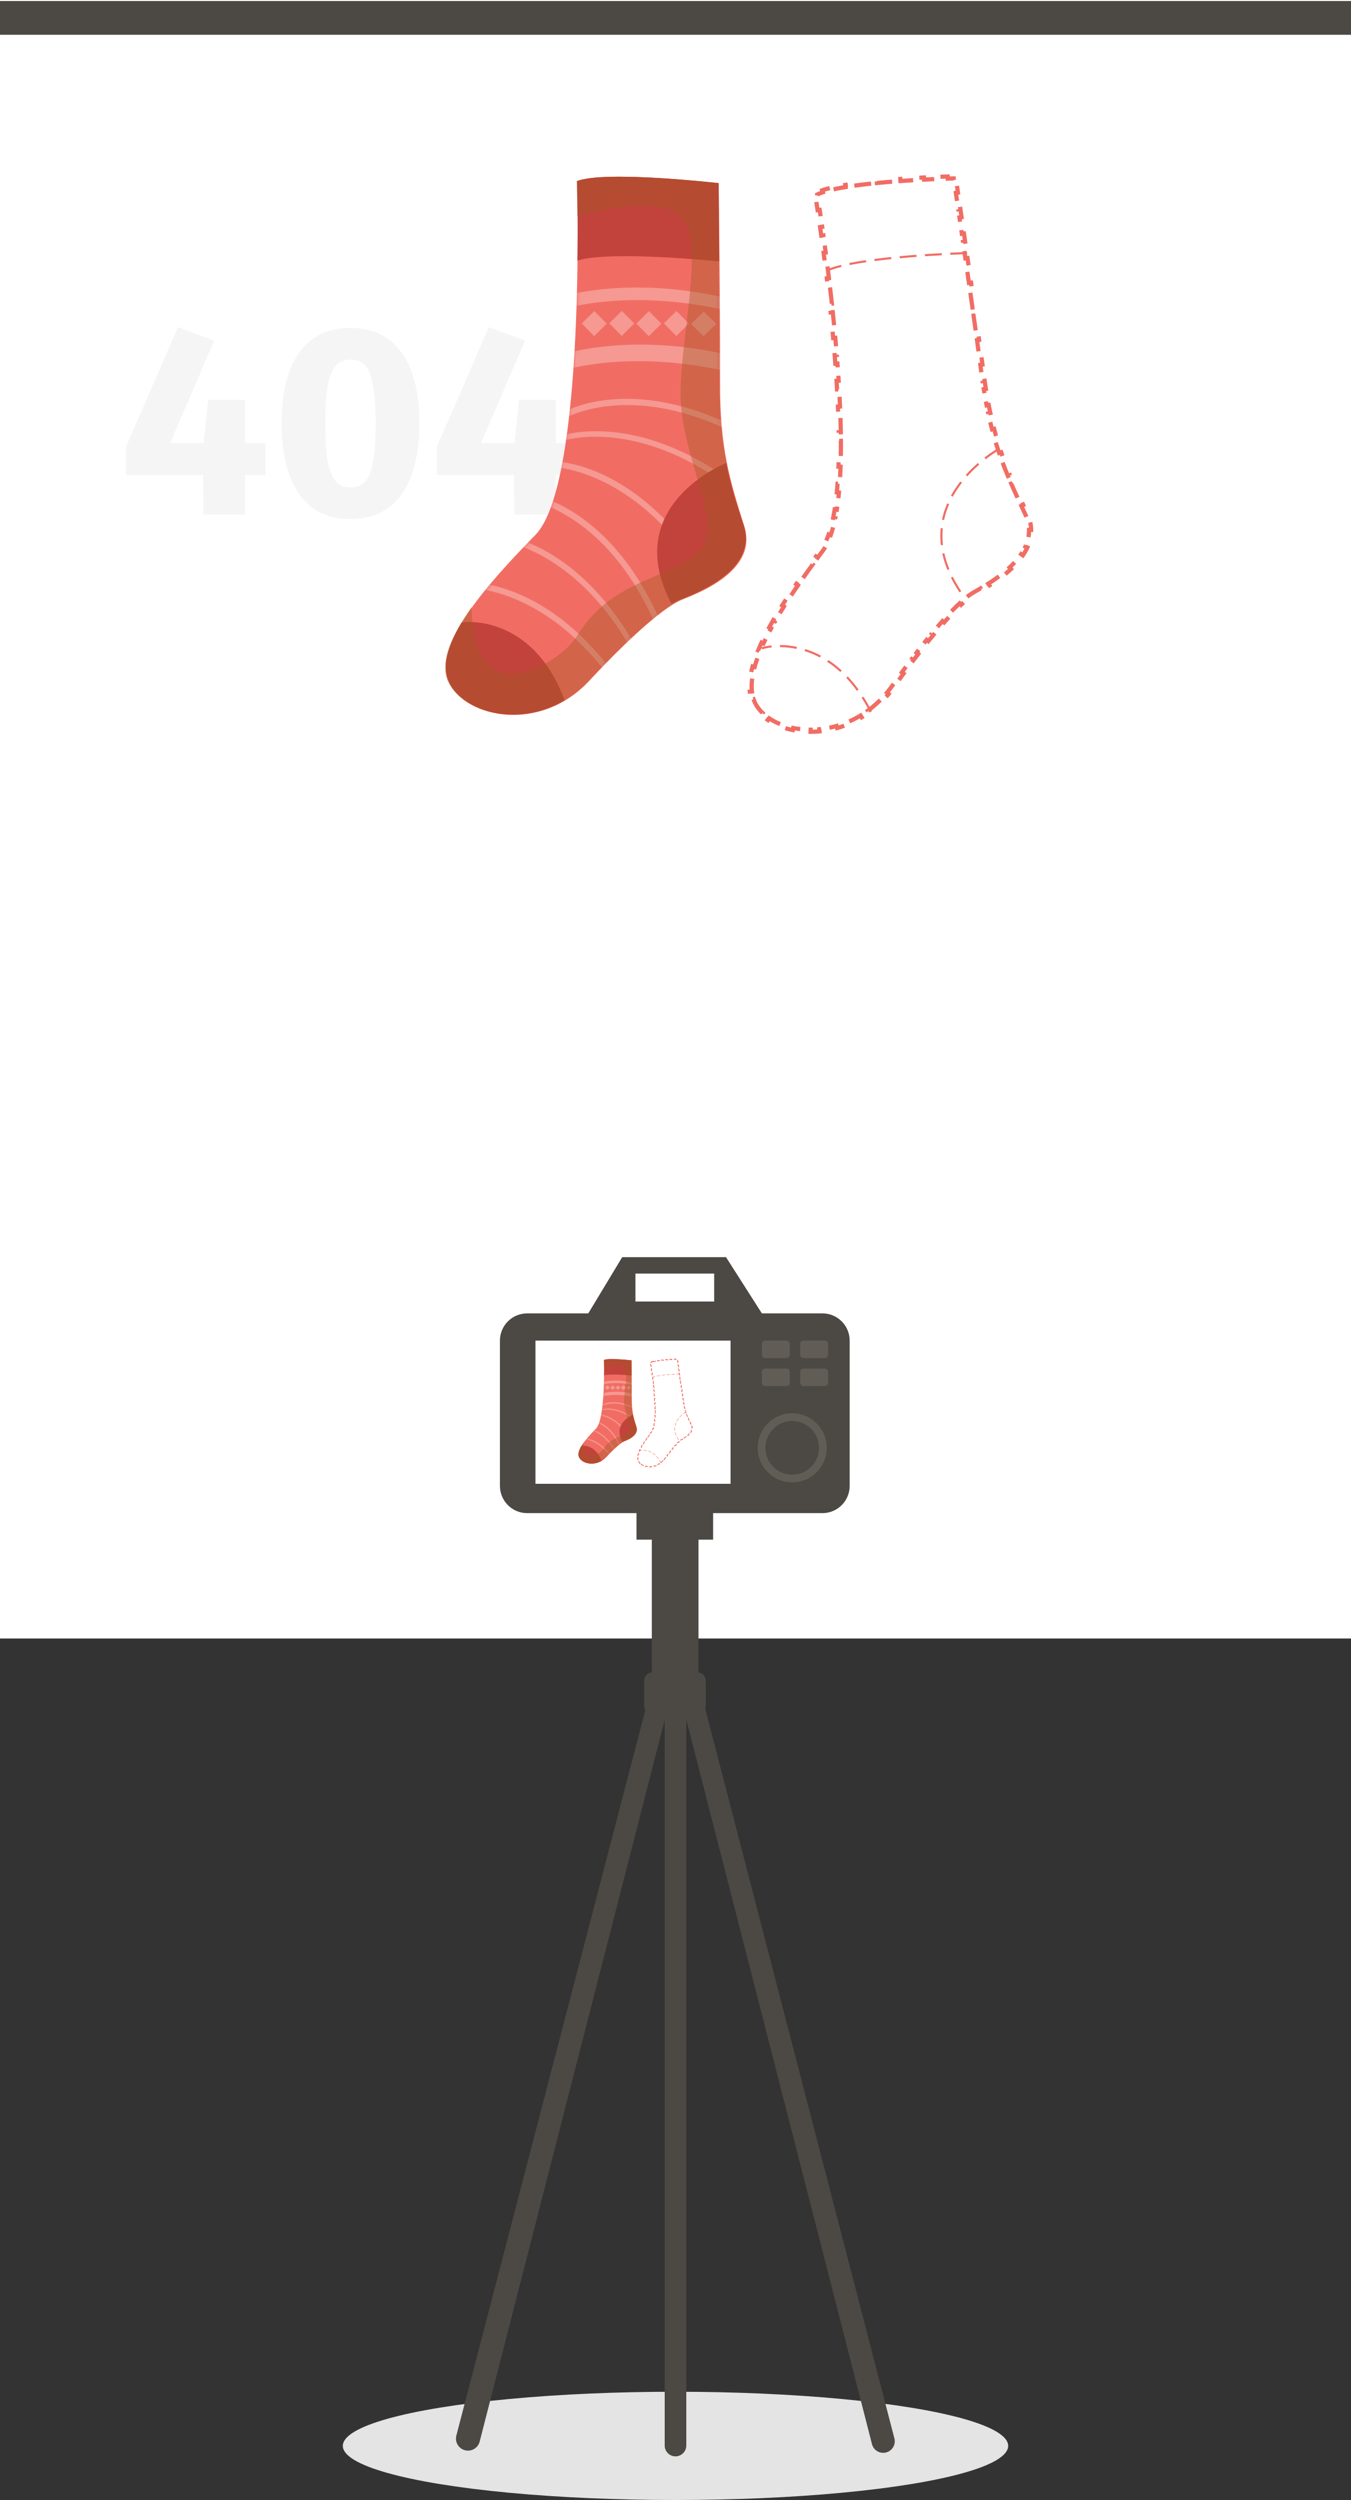 <svg xmlns="http://www.w3.org/2000/svg" width="320" height="592" fill="none"><rect width="100%" height="100%" fill="#333333" stroke="none"/><ellipse cx="160" cy="579.183" fill="#E5E4E4" rx="78.801" ry="12.817"/><path fill="#fff" d="M320 0H0v388h320V0z"/><path fill="#4C4944" d="M320 .238H0v8h320v-8zM210.099 580.677a2.74 2.74 0 0 0 1.747-3.274l-49.288-190.068h-5.116l-49.35 189.408a2.852 2.852 0 1 0 5.523 1.427l43.827-170.906v171.841a2.558 2.558 0 1 0 5.116 0V407.181l43.981 171.59a2.74 2.74 0 0 0 3.56 1.906z"/><path fill="#4C4944" d="M165.446 360.294h-11.057v45.316h11.057v-45.316z"/><path fill="#4C4944" d="M167.179 403.956c0 1.075-.908 1.985-1.981 1.985h-10.644c-1.073 0-1.981-.91-1.981-1.985v-5.954c0-1.075.908-1.985 1.981-1.985h10.644c1.073 0 1.981.91 1.981 1.985v5.954zm1.732-45.978h-18.153v6.616h18.153v-6.616z"/><path fill="#4C4944" d="M201.257 351.859c0 3.556-2.888 6.45-6.436 6.45h-69.972c-3.548 0-6.436-2.894-6.436-6.45v-34.4c0-3.556 2.888-6.45 6.436-6.45h69.972c3.548 0 6.436 2.894 6.436 6.45v34.4z"/><path fill="#4C4944" d="M171.965 297.695h-24.59l-8.581 14.223h42.247l-9.076-14.223zm-2.806 10.502h-18.648v-6.615h18.648v6.615z"/><path fill="#fff" d="M173.037 317.459h-46.208v33.904h46.208v-33.904z"/><path fill="#F16D64" d="M143.064 322.037s.407 13.907-1.921 16.281c-2.328 2.374-4.768 5.158-3.972 6.796.796 1.638 4.207 2.328 6.456-.085 2.248-2.414 3.604-3.448 4.204-3.706.6-.258 3.623-1.292 2.923-3.427-.673-2.13-1.123-3.608-1.109-6.637.014-3.029-.064-9.129-.064-9.129s-5.233-.598-6.517-.093z"/><mask id="a" width="14" height="26" x="137" y="321" maskUnits="userSpaceOnUse"><path fill="#5FA7A4" d="M143.064 322.037s.407 13.907-1.921 16.281c-2.328 2.374-4.768 5.158-3.972 6.796.796 1.638 4.207 2.328 6.456-.085 2.248-2.414 3.604-3.448 4.204-3.706.6-.258 3.623-1.292 2.923-3.427-.673-2.13-1.123-3.608-1.109-6.637.014-3.029-.064-9.129-.064-9.129s-5.233-.598-6.517-.093z"/></mask><g mask="url(#a)"><path fill="#fff" fill-opacity=".3" fill-rule="evenodd" d="M150.346 327.956c-.008.055-.071.103-.126.096l-.028-.004c-4.761-1.157-7.93-.087-7.962-.063-.059.021-.139-.018-.159-.078-.02-.059-.023-.456.036-.476.032-.024 3.264-1.143 8.105.053.055.008.145.388.134.472zm-.082 2.906c.055.007.186-.541.193-.597.012-.083-.036-.147-.092-.154-4.841-1.196-8.073-.078-8.104-.054-.06.021-.099.1-.078.16a1.7 1.7 0 0 1 .019.182c.014.176.033.41.072.397.031-.025 3.2-1.095 7.962.062l.028.004zm.411 2.803c-.027-.003-.031.024-.031.024-.036.052-.119.041-.147.037-4.778-2.491-7.825-.865-7.856-.841-.087.016-.143.009-.191-.054-.016-.088-.008-.143.055-.191.122-.069 3.172-1.722 8.11.847.079.039.096.126.06.178zm-3.871 8.765l-.028-.004c-.059.02-.138-.019-.135-.047-2.182-4.97-5.573-5.601-5.6-5.605-.084-.011-.132-.074-.12-.158.011-.083.074-.131.157-.12.139.019 3.558.654 5.804 5.774a.136.136 0 0 1-.078.16zm-1.096 1.21c-.004.028-.032.024-.032.024-.059.021-.111-.015-.127-.102-2.635-4.632-6.013-4.985-6.132-4.997l-.003-.001c-.087.017-.135-.046-.124-.13-.017-.087.046-.135.13-.124.142-.009 3.606.292 6.342 5.139.02.06.009.143-.054.191zm-.833 1.559c.014.002.022-.004.029-.01.008-.006.016-.012.03-.01a.136.136 0 0 0 .026-.195c-3.2-4.542-6.686-4.478-6.828-4.469-.056-.007-.122.069-.13.124-.011.084.068.123.124.13l.009.001c.204.003 3.56.054 6.609 4.355.048.063.075.067.131.074zm5.179-9.239l.031-.024c.035-.052.019-.139-.033-.174-4.344-3.085-7.505-2.09-7.896-1.967l-.036.01a.136.136 0 0 0-.078.16c.021.059.1.098.159.078.032-.024 3.275-1.226 7.682 1.922.08.039.139.019.171-.005zm-1.513 3.661c-.008.006-.016.012-.03.01-.055-.008-.111-.015-.131-.075-3.023-4.3-6.378-4.374-6.577-4.378l-.009-.001c-.056-.007-.135-.046-.124-.13.008-.055.074-.131.13-.124.142-.009 3.6-.077 6.797 4.493a.136.136 0 0 1-.026.195c-.014-.002-.022.004-.03.01z" clip-rule="evenodd"/></g><path fill="#C2433B" d="M143.063 322.037c1.284-.505 6.517.093 6.517.093s.007 1.615.021 3.6c0 0-5.018-.512-6.524-.037.033-2.12-.014-3.656-.014-3.656zm-.576 23.885c-2.122 1.269-4.654.557-5.313-.836-.354-.728-.056-1.679.567-2.727.007-.056 3.256-.464 4.746 3.563z"/><path fill="#fff" fill-opacity=".3" d="M148.881 329.172l.586-.571-.574-.56-.586.572.574.559zm-1.247-1.162l-.575.576.573.577.575-.576-.573-.577zm-1.265.01l-.576.576.574.576.575-.575-.573-.577zm-1.249-.013l-.576.575.574.577.576-.575-.574-.577zm-1.265.009l-.576.574.573.577.576-.575-.573-.576z"/><path fill="#C2433B" d="M149.928 335.008c.181.96.457 1.847.801 2.857.672 2.13-2.323 3.168-2.923 3.426a2.148 2.148 0 0 0-.395.202c-2.408-4.548 2.517-6.485 2.517-6.485z"/><path fill="#A25921" d="M137.143 345.11c-.443-.91.119-2.136 1.064-3.481.064 5.164 4.153 2.519 4.85 1.339 1.562-2.563 4.018-2.541 5.55-3.834 1.338-1.121-.727-4.234-.78-7.187-.035-2.667 1.089-6.792.113-8.142-.948-1.347-4.869-.152-4.869-.152a47.778 47.778 0 0 0-.035-1.62c1.283-.505 6.516.093 6.516.093s.055 6.069.064 9.129c-.014 3.029.436 4.507 1.109 6.637.673 2.131-2.323 3.169-2.923 3.427-.6.258-1.955 1.292-4.204 3.706-2.245 2.385-5.656 1.695-6.455.085z" opacity=".4" style="mix-blend-mode:multiply"/><path stroke="#F16D64" stroke-dasharray="0.78 0.39" stroke-width=".194" d="M154.693 322.357a4.883 4.883 0 0 0-.349.101l.031.092a2.14 2.14 0 0 0-.257.103l.005.03.045.286-.096.015.06.388.096-.014.115.783-.097.014c.018.124.037.255.055.391l.097-.013c.034.245.07.508.106.788l-.096.012.051.389.096-.012.098.787-.097.011.047.391.096-.012c.03.257.06.519.089.788l-.096.01.041.391.097-.01c.027.259.054.522.079.788l-.097.009.037.394.097-.009c.024.26.047.523.068.788l-.097.008.031.394.097-.008c.02.263.039.526.056.789l-.097.006.024.395.097-.006c.015.265.028.529.039.791l-.097.004.016.395.097-.004c.009.267.016.532.02.793l-.097.001c.002.132.004.263.004.393h.097c.002.269 0 .534-.005.793l-.097-.002a24.66 24.66 0 0 1-.011.395l.097.004c-.009.271-.023.536-.041.791l-.097-.007c-.01.134-.021.266-.033.395l.097.009c-.027.277-.06.541-.099.79l-.096-.015a8.915 8.915 0 0 1-.07.385l.095.02a5.855 5.855 0 0 1-.209.778l-.091-.032a3.663 3.663 0 0 1-.151.364l.087.043c-.064.13-.134.248-.211.351l-.233.314-.078-.058-.231.316.078.057c-.153.211-.305.423-.454.635l-.08-.055-.223.321.08.055a27.16 27.16 0 0 0-.434.649l-.082-.053-.21.329.082.052c-.141.224-.276.447-.403.667l-.084-.048c-.066.114-.129.228-.191.341l.086.046c-.128.236-.245.467-.35.694l-.088-.041a8.352 8.352 0 0 0-.157.359l.089.037a6.457 6.457 0 0 0-.252.728l-.094-.026c-.036.13-.065.257-.088.381l.096.018c-.049.27-.063.522-.038.751l-.097.01c.014.134.041.261.082.382l.092-.031c.04.117.093.226.16.328.071.106.155.206.251.299l-.068.07c.096.094.203.18.32.259l.055-.081c.209.141.451.257.717.344l-.03.092c.128.042.261.077.398.105l.02-.096c.253.052.522.079.799.078v.097c.136 0 .273-.007.412-.02l-.009-.097c.261-.025.526-.074.792-.15l.026.094c.131-.038.261-.081.391-.131l-.035-.09c.245-.095.488-.212.724-.355l.051.083c.116-.07.23-.146.343-.228l-.057-.078c.211-.154.415-.33.609-.529l.07.068a5.12 5.12 0 0 0 .275-.307l-.075-.062a5.15 5.15 0 0 0 .247-.322l.218-.307.079.057.22-.305-.078-.057c.154-.212.303-.413.447-.604l.078.059.227-.299-.077-.059c.162-.211.317-.407.465-.591l.076.061c.081-.101.16-.198.238-.291l-.075-.062c.174-.21.337-.4.49-.573l.073.065c.087-.098.171-.191.252-.277l-.071-.066c.197-.212.375-.391.534-.538l.066.071c.102-.095.196-.177.282-.247l-.061-.075a2.694 2.694 0 0 1 .476-.321l.2-.115.049.084c.107-.063.228-.136.357-.218l-.052-.082c.212-.135.444-.295.672-.478l.061.076a5.35 5.35 0 0 0 .315-.273l-.066-.071c.199-.188.383-.393.531-.613l.081.054c.079-.117.148-.238.205-.363l-.089-.041c.11-.241.172-.497.167-.766l.097-.002a1.776 1.776 0 0 0-.057-.413l-.094.024a1.988 1.988 0 0 0-.139-.373v-.001l-.16-.34.088-.042a86.824 86.824 0 0 1-.159-.34l-.088.04c-.108-.232-.211-.46-.31-.686l.089-.039c-.05-.116-.1-.231-.148-.346l-.089.038a18.002 18.002 0 0 1-.277-.703l.091-.034a14.591 14.591 0 0 1-.126-.354l-.092.032c-.08-.233-.156-.472-.227-.722l.093-.026a14.541 14.541 0 0 1-.099-.363l-.094.025c-.062-.235-.12-.479-.175-.735l.095-.021c-.026-.12-.051-.242-.075-.368l-.096.018a20.92 20.92 0 0 1-.13-.743l.095-.015-.056-.371-.096.013c-.017-.122-.035-.247-.051-.374l-.05-.375.097-.013a51.4 51.4 0 0 1-.051-.377l-.096.013-.103-.754.096-.014-.052-.377-.097.014a220.14 220.14 0 0 0-.105-.754l.096-.014-.053-.376-.096.013-.107-.753.096-.014-.054-.376-.096.013-.108-.753.096-.014-.054-.376-.097.014-.109-.753.096-.014-.054-.377-.097.014-.11-.754.096-.014-.054-.375-.097.014-.11-.753.096-.014-.056-.378-.096.015-.041-.277-.002-.012h-.009l-.267.008-.003-.097c-.103.003-.224.007-.362.013l.004.097c-.21.008-.456.019-.727.033l-.005-.097-.363.019.005.097c-.231.014-.475.029-.725.047l-.007-.097-.362.027.007.097c-.239.019-.482.04-.723.064l-.009-.097-.363.038.011.097a19.77 19.77 0 0 0-.718.091l-.014-.096c-.123.017-.244.036-.361.055l.017.096a9.939 9.939 0 0 0-.706.143l-.024-.094z"/><path stroke="#F16D64" stroke-dasharray="0.78 0.39" stroke-width=".097" d="M161.013 325.346s-5.042.148-6.473.816m2.045 20.294c-1.943-3.798-5.02-2.968-5.021-2.912m10.918-9.187s-4.632 2.563-1.652 6.758"/><path fill="#615D56" d="M187.642 351.032c4.512 0 8.169-3.665 8.169-8.186 0-4.522-3.657-8.187-8.169-8.187-4.511 0-8.169 3.665-8.169 8.187 0 4.521 3.658 8.186 8.169 8.186z"/><path fill="#4C4944" d="M187.642 349.213c3.509 0 6.354-2.851 6.354-6.367 0-3.517-2.845-6.368-6.354-6.368s-6.353 2.851-6.353 6.368c0 3.516 2.844 6.367 6.353 6.367z"/><path fill="#615D56" d="M187.065 320.767c0 .496-.331.827-.826.827h-4.95c-.496 0-.826-.331-.826-.827v-2.481c0-.496.33-.827.826-.827h4.95c.495 0 .826.331.826.827v2.481zm0 6.615c0 .496-.331.827-.826.827h-4.95c-.496 0-.826-.331-.826-.827v-2.481c0-.496.33-.827.826-.827h4.95c.495 0 .826.331.826.827v2.481zm9.076-6.615c0 .496-.33.827-.825.827h-4.951c-.495 0-.825-.331-.825-.827v-2.481c0-.496.33-.827.825-.827h4.951c.495 0 .825.331.825.827v2.481zm0 6.615c0 .496-.33.827-.825.827h-4.951c-.495 0-.825-.331-.825-.827v-2.481c0-.496.33-.827.825-.827h4.951c.495 0 .825.331.825.827v2.481z"/><path fill="#B5BAB6" fill-opacity=".15" d="M58.028 112.475v9.344h-9.856l-.064-9.344h-18.24v-6.72l12.288-28.288 8.576 3.2L40.3 104.923h7.936l1.088-10.24h8.704v10.24h4.864v7.552h-4.864zm24.987-34.816c5.291 0 9.323 1.941 12.096 5.824 2.816 3.882 4.224 9.472 4.224 16.768 0 7.253-1.408 12.842-4.224 16.768-2.773 3.925-6.805 5.888-12.096 5.888-5.29 0-9.344-1.963-12.16-5.888-2.773-3.926-4.16-9.515-4.16-16.768 0-7.296 1.387-12.886 4.16-16.768 2.816-3.883 6.87-5.824 12.16-5.824zm0 7.488c-1.45 0-2.602.47-3.456 1.408-.853.938-1.493 2.496-1.92 4.672-.384 2.176-.576 5.184-.576 9.024 0 3.84.192 6.869.576 9.088.427 2.176 1.067 3.733 1.92 4.672.854.938 2.006 1.408 3.456 1.408 1.451 0 2.603-.448 3.456-1.344.854-.939 1.472-2.496 1.856-4.672.427-2.219.64-5.27.64-9.152 0-3.883-.213-6.912-.64-9.088-.384-2.219-1.002-3.776-1.856-4.672-.853-.896-2.005-1.344-3.456-1.344zm48.638 27.328v9.344h-9.856l-.064-9.344h-18.24v-6.72l12.288-28.288 8.576 3.2-10.432 24.256h7.936l1.088-10.24h8.704v10.24h4.864v7.552h-4.864z"/><path fill="#F16D64" d="M136.692 42.893s2.096 71.568-9.885 83.788c-11.982 12.22-24.539 26.548-20.444 34.976 4.096 8.429 21.652 11.981 33.224-.44 11.573-12.421 18.547-17.741 21.636-19.071 3.089-1.329 18.646-6.649 15.042-17.635-3.462-10.966-5.778-18.569-5.705-34.157.073-15.588-.332-46.984-.332-46.984s-26.93-3.077-33.536-.477z"/><mask id="b" width="72" height="129" x="105" y="41" maskUnits="userSpaceOnUse"><path fill="#5FA7A4" d="M136.692 42.893s2.096 71.568-9.885 83.788c-11.982 12.22-24.539 26.548-20.444 34.976 4.096 8.429 21.652 11.981 33.224-.44 11.573-12.421 18.547-17.741 21.636-19.071 3.089-1.329 18.646-6.649 15.042-17.635-3.462-10.966-5.778-18.569-5.705-34.157.073-15.588-.332-46.984-.332-46.984s-26.93-3.077-33.536-.477z"/></mask><g mask="url(#b)"><path fill="#fff" fill-opacity=".3" fill-rule="evenodd" d="M174.17 73.352c-.038.286-.363.534-.648.495l-.143-.02c-24.504-5.954-40.813-.445-40.976-.321-.305.104-.714-.097-.818-.403-.104-.306-.118-2.349.187-2.453.162-.124 16.796-5.88 41.709.276.285.039.748 1.997.689 2.426zm-.424 14.957c.286.039.959-2.785.997-3.072.059-.429-.188-.754-.474-.793-24.913-6.156-41.547-.4-41.709-.276-.305.105-.506.515-.402.82.035.103.065.484.101.942.071.904.166 2.107.369 2.038.162-.124 16.471-5.633 40.975.322l.143.019zm2.12 14.428c-.143-.019-.162.124-.162.124-.182.267-.61.208-.753.189-24.593-12.818-40.271-4.453-40.433-4.33-.448.085-.734.046-.981-.279-.084-.449-.046-.735.279-.982.629-.352 16.327-8.86 41.738 4.361.409.201.494.65.312.917zm-19.923 45.106l-.143-.02c-.305.104-.714-.097-.694-.24-11.23-25.579-28.682-28.826-28.825-28.845-.428-.058-.675-.384-.617-.813.058-.429.383-.677.811-.619.714.097 18.309 3.364 29.87 29.717.104.305-.097.715-.402.82zm-5.643 6.23c-.02.143-.162.123-.162.123-.305.105-.572-.077-.656-.526-13.557-23.837-30.943-25.654-31.559-25.719l-.016-.002c-.448.085-.695-.24-.636-.669-.085-.449.239-.696.668-.638.733-.046 18.56 1.502 32.639 26.448.104.306.046.735-.278.983zm-4.285 8.018c.071.009.112-.022.152-.052.041-.031.081-.062.153-.053a.7.7 0 0 0 .135-1.002c-16.473-23.376-34.409-23.044-35.143-22.998-.285-.039-.629.352-.668.638-.058.429.351.631.637.67l.05.001c1.05.016 18.32.28 34.008 22.412.247.325.39.345.676.384zm26.653-47.544l.162-.123c.181-.267.097-.716-.17-.898-22.357-15.877-38.626-10.756-40.636-10.123-.09.028-.152.047-.184.055-.305.105-.506.515-.402.82.104.306.514.507.819.403.162-.124 16.854-6.31 39.534 9.893.409.201.714.097.877-.027zm-7.787 18.84c-.04.031-.081.062-.152.052-.286-.039-.571-.078-.676-.383-15.56-22.13-32.821-22.513-33.848-22.536l-.048-.002c-.285-.039-.694-.24-.636-.669.038-.287.382-.677.668-.638.733-.046 18.527-.398 34.98 23.122a.7.7 0 0 1-.135 1.002c-.072-.01-.112.021-.153.052z" clip-rule="evenodd"/></g><path fill="#C2433B" d="M136.692 42.893c6.606-2.6 33.536.477 33.536.477s.038 8.314.111 18.528c0 0-25.826-2.636-33.575-.19.167-10.91-.072-18.815-.072-18.815zm-2.964 122.921c-10.92 6.533-23.952 2.867-27.345-4.3-1.821-3.746-.286-8.639 2.917-14.035.039-.286 16.76-2.386 24.428 18.335z"/><path fill="#fff" fill-opacity=".3" d="M166.632 79.616l3.016-2.943-2.955-2.88-3.017 2.943 2.956 2.88zm-6.417-5.982l-2.96 2.957 2.95 2.967 2.961-2.957-2.951-2.967zm-6.513.048l-2.96 2.959 2.952 2.966 2.96-2.959-2.952-2.966zm-6.426-.062l-2.961 2.957 2.951 2.967 2.961-2.957-2.951-2.967zm-6.515.043l-2.962 2.957 2.95 2.968 2.961-2.956-2.949-2.969z"/><path fill="#C2433B" d="M172.022 109.649c.931 4.937 2.35 9.503 4.119 14.7 3.462 10.966-11.952 16.305-15.041 17.635-.61.208-1.24.56-2.031 1.036-12.397-23.406 12.953-33.371 12.953-33.371z"/><path fill="#A25921" d="M106.22 161.638c-2.275-4.683.616-10.995 5.479-17.914.331 26.575 21.374 12.963 24.959 6.891 8.04-13.193 20.68-13.079 28.562-19.733 6.89-5.769-3.742-21.791-4.012-36.989-.179-13.727 5.603-34.952.58-41.903-4.88-6.932-25.058-.782-25.058-.782-.036-5.107-.182-8.334-.182-8.334 6.607-2.6 33.537.477 33.537.477s.282 31.233.332 46.984c-.073 15.587 2.243 23.191 5.705 34.157 3.461 10.966-11.953 16.305-15.042 17.635-3.089 1.329-10.064 6.649-21.636 19.071-11.553 12.278-29.109 8.725-33.224.44z" opacity=".4" style="mix-blend-mode:multiply"/><path stroke="#F16D64" stroke-dasharray="4 2" d="M196.546 44.54c-.656.164-1.259.337-1.801.52l.16.473a11.17 11.17 0 0 0-1.32.529l.026.156c.054.336.132.832.232 1.472l-.494.077c.087.56.19 1.228.306 1.997l.494-.074c.172 1.137.372 2.493.591 4.032l-.495.07c.091.64.186 1.312.283 2.013l.496-.07c.175 1.263.359 2.62.548 4.056l-.495.066.26 2.002.496-.064c.166 1.298.334 2.65.503 4.049l-.496.06c.079.66.159 1.33.238 2.008l.497-.058a507 507 0 0 1 .458 4.053l-.497.054c.072.665.144 1.336.215 2.013l.498-.053c.139 1.331.275 2.684.407 4.052l-.498.048c.065.672.128 1.348.19 2.026l.498-.045c.123 1.341.24 2.695.351 4.055l-.499.04c.055.675.108 1.351.16 2.029l.498-.038c.103 1.351.198 2.706.285 4.06l-.499.032c.043.678.084 1.355.123 2.031l.5-.029c.078 1.362.146 2.72.204 4.069l-.499.021c.029.68.055 1.357.079 2.031l.499-.017c.048 1.373.084 2.734.105 4.076l-.5.009c.011.679.019 1.353.022 2.022l.5-.003c.008 1.388-.001 2.751-.027 4.085l-.5-.01c-.014.686-.032 1.364-.055 2.033l.5.017a112.06 112.06 0 0 1-.214 4.072l-.499-.036c-.05.692-.106 1.371-.17 2.035l.498.047a65.705 65.705 0 0 1-.509 4.065l-.494-.078a46.64 46.64 0 0 1-.358 1.983l.49.1c-.299 1.465-.655 2.808-1.077 4.005l-.471-.166a17.381 17.381 0 0 1-.777 1.875l.449.22c-.328.67-.689 1.276-1.085 1.807-.399.535-.799 1.074-1.198 1.615l-.402-.297c-.398.54-.795 1.081-1.191 1.625l.405.294a243.97 243.97 0 0 0-2.339 3.27l-.41-.287c-.386.551-.77 1.103-1.149 1.655l.412.283a156.549 156.549 0 0 0-2.234 3.337l-.42-.272c-.368.566-.73 1.132-1.084 1.695l.423.266a102.117 102.117 0 0 0-2.071 3.436l-.433-.25a83.527 83.527 0 0 0-.983 1.756l.44.238a62.62 62.62 0 0 0-1.801 3.569l-.454-.21a47.11 47.11 0 0 0-.809 1.848l.463.19a32.774 32.774 0 0 0-1.302 3.745l-.482-.132c-.184.67-.335 1.325-.45 1.963l.492.089c-.252 1.392-.325 2.685-.198 3.866l-.497.054c.074.688.213 1.343.423 1.964l.474-.161a7.16 7.16 0 0 0 .824 1.688 9.468 9.468 0 0 0 1.289 1.542l-.349.359c.496.481 1.047.926 1.648 1.331l.28-.414c1.076.725 2.321 1.322 3.691 1.767l-.155.476c.659.214 1.344.394 2.051.537l.1-.49c1.304.265 2.687.403 4.114.4l.002.5a22.36 22.36 0 0 0 2.118-.105l-.048-.497a22.938 22.938 0 0 0 4.076-.772l.137.481a23.446 23.446 0 0 0 2.01-.671l-.179-.466a23.585 23.585 0 0 0 3.728-1.824l.258.428a24.363 24.363 0 0 0 1.767-1.174l-.295-.404a24.656 24.656 0 0 0 3.137-2.723l.358.349c.485-.498.958-1.023 1.417-1.577l-.385-.319c.436-.526.859-1.078 1.269-1.657.38-.538.755-1.065 1.124-1.58l.406.291c.384-.534.761-1.056 1.132-1.566l-.404-.294a227.78 227.78 0 0 1 2.304-3.11l.399.302c.397-.528.787-1.039 1.17-1.537l-.396-.304a172.633 172.633 0 0 1 2.393-3.042l.389.314c.419-.52.827-1.019 1.225-1.498l-.385-.319a112.74 112.74 0 0 1 2.524-2.946l.374.332c.45-.505.882-.98 1.297-1.426l-.366-.341a55.7 55.7 0 0 1 2.749-2.768l.341.366a30.03 30.03 0 0 1 1.449-1.27l-.315-.388a14.29 14.29 0 0 1 1.622-1.168c.212-.128.496-.29.828-.48.308-.177.658-.377 1.031-.596l.253.432a58.528 58.528 0 0 0 1.837-1.119l-.269-.422a38.51 38.51 0 0 0 3.458-2.459l.314.389c.55-.443 1.096-.912 1.623-1.407l-.343-.364c1.028-.965 1.974-2.02 2.738-3.156l.415.28c.403-.601.76-1.224 1.054-1.87l-.456-.208c.566-1.242.885-2.559.859-3.945l.5-.01a9.18 9.18 0 0 0-.296-2.124l-.484.125a10.3 10.3 0 0 0-.714-1.92l-.002-.005c-.28-.594-.555-1.177-.824-1.753l.452-.212c-.277-.592-.549-1.176-.816-1.753l-.454.209a177.235 177.235 0 0 1-1.594-3.535l.458-.2c-.259-.594-.512-1.185-.76-1.778l-.461.193a93.036 93.036 0 0 1-1.426-3.617l.469-.173c-.222-.6-.438-1.207-.649-1.822l-.473.162a78.53 78.53 0 0 1-1.169-3.712l.481-.138a78.868 78.868 0 0 1-.512-1.866l-.484.127a86.078 86.078 0 0 1-.898-3.783l.488-.105a105.07 105.07 0 0 1-.387-1.896l-.491.096c-.236-1.218-.46-2.49-.673-3.826l.494-.078c-.099-.623-.195-1.26-.289-1.911l-.495.07a142.84 142.84 0 0 1-.265-1.927l-.254-1.931.495-.066c-.083-.628-.17-1.275-.26-1.94l-.496.067c-.167-1.24-.345-2.54-.53-3.882l.495-.068-.268-1.94-.496.068c-.176-1.267-.357-2.564-.542-3.878l.495-.07-.274-1.94-.495.07-.551-3.876.495-.07-.277-1.939-.495.071c-.186-1.303-.373-2.598-.557-3.875l.495-.072-.279-1.937-.495.072-.562-3.877.495-.072-.283-1.94-.494.072-.567-3.878.495-.072-.283-1.93-.494.073-.57-3.877.494-.073-.286-1.943-.495.073-.211-1.424-.009-.063-.048.002c-.318.008-.783.021-1.372.04l-.017-.5c-.528.018-1.155.04-1.864.068l.02.5a312.09 312.09 0 0 0-3.741.168l-.026-.499c-.6.03-1.224.064-1.867.101l.028.5c-1.19.068-2.445.147-3.733.239l-.036-.499c-.615.044-1.238.09-1.866.14l.04.5a194.22 194.22 0 0 0-3.722.329l-.049-.498c-.625.062-1.247.127-1.864.195l.056.497c-1.268.141-2.51.296-3.697.467l-.072-.495c-.635.092-1.254.188-1.855.288l.083.493a47.933 47.933 0 0 0-3.631.737l-.121-.485z"/><path stroke="#F16D64" stroke-dasharray="4 2" stroke-width=".5" d="M229.068 59.924s-25.948.759-33.313 4.195m10.527 104.442c-10-19.542-25.839-15.274-25.84-14.985m56.187-47.278s-23.838 13.191-8.504 34.778"/></svg>